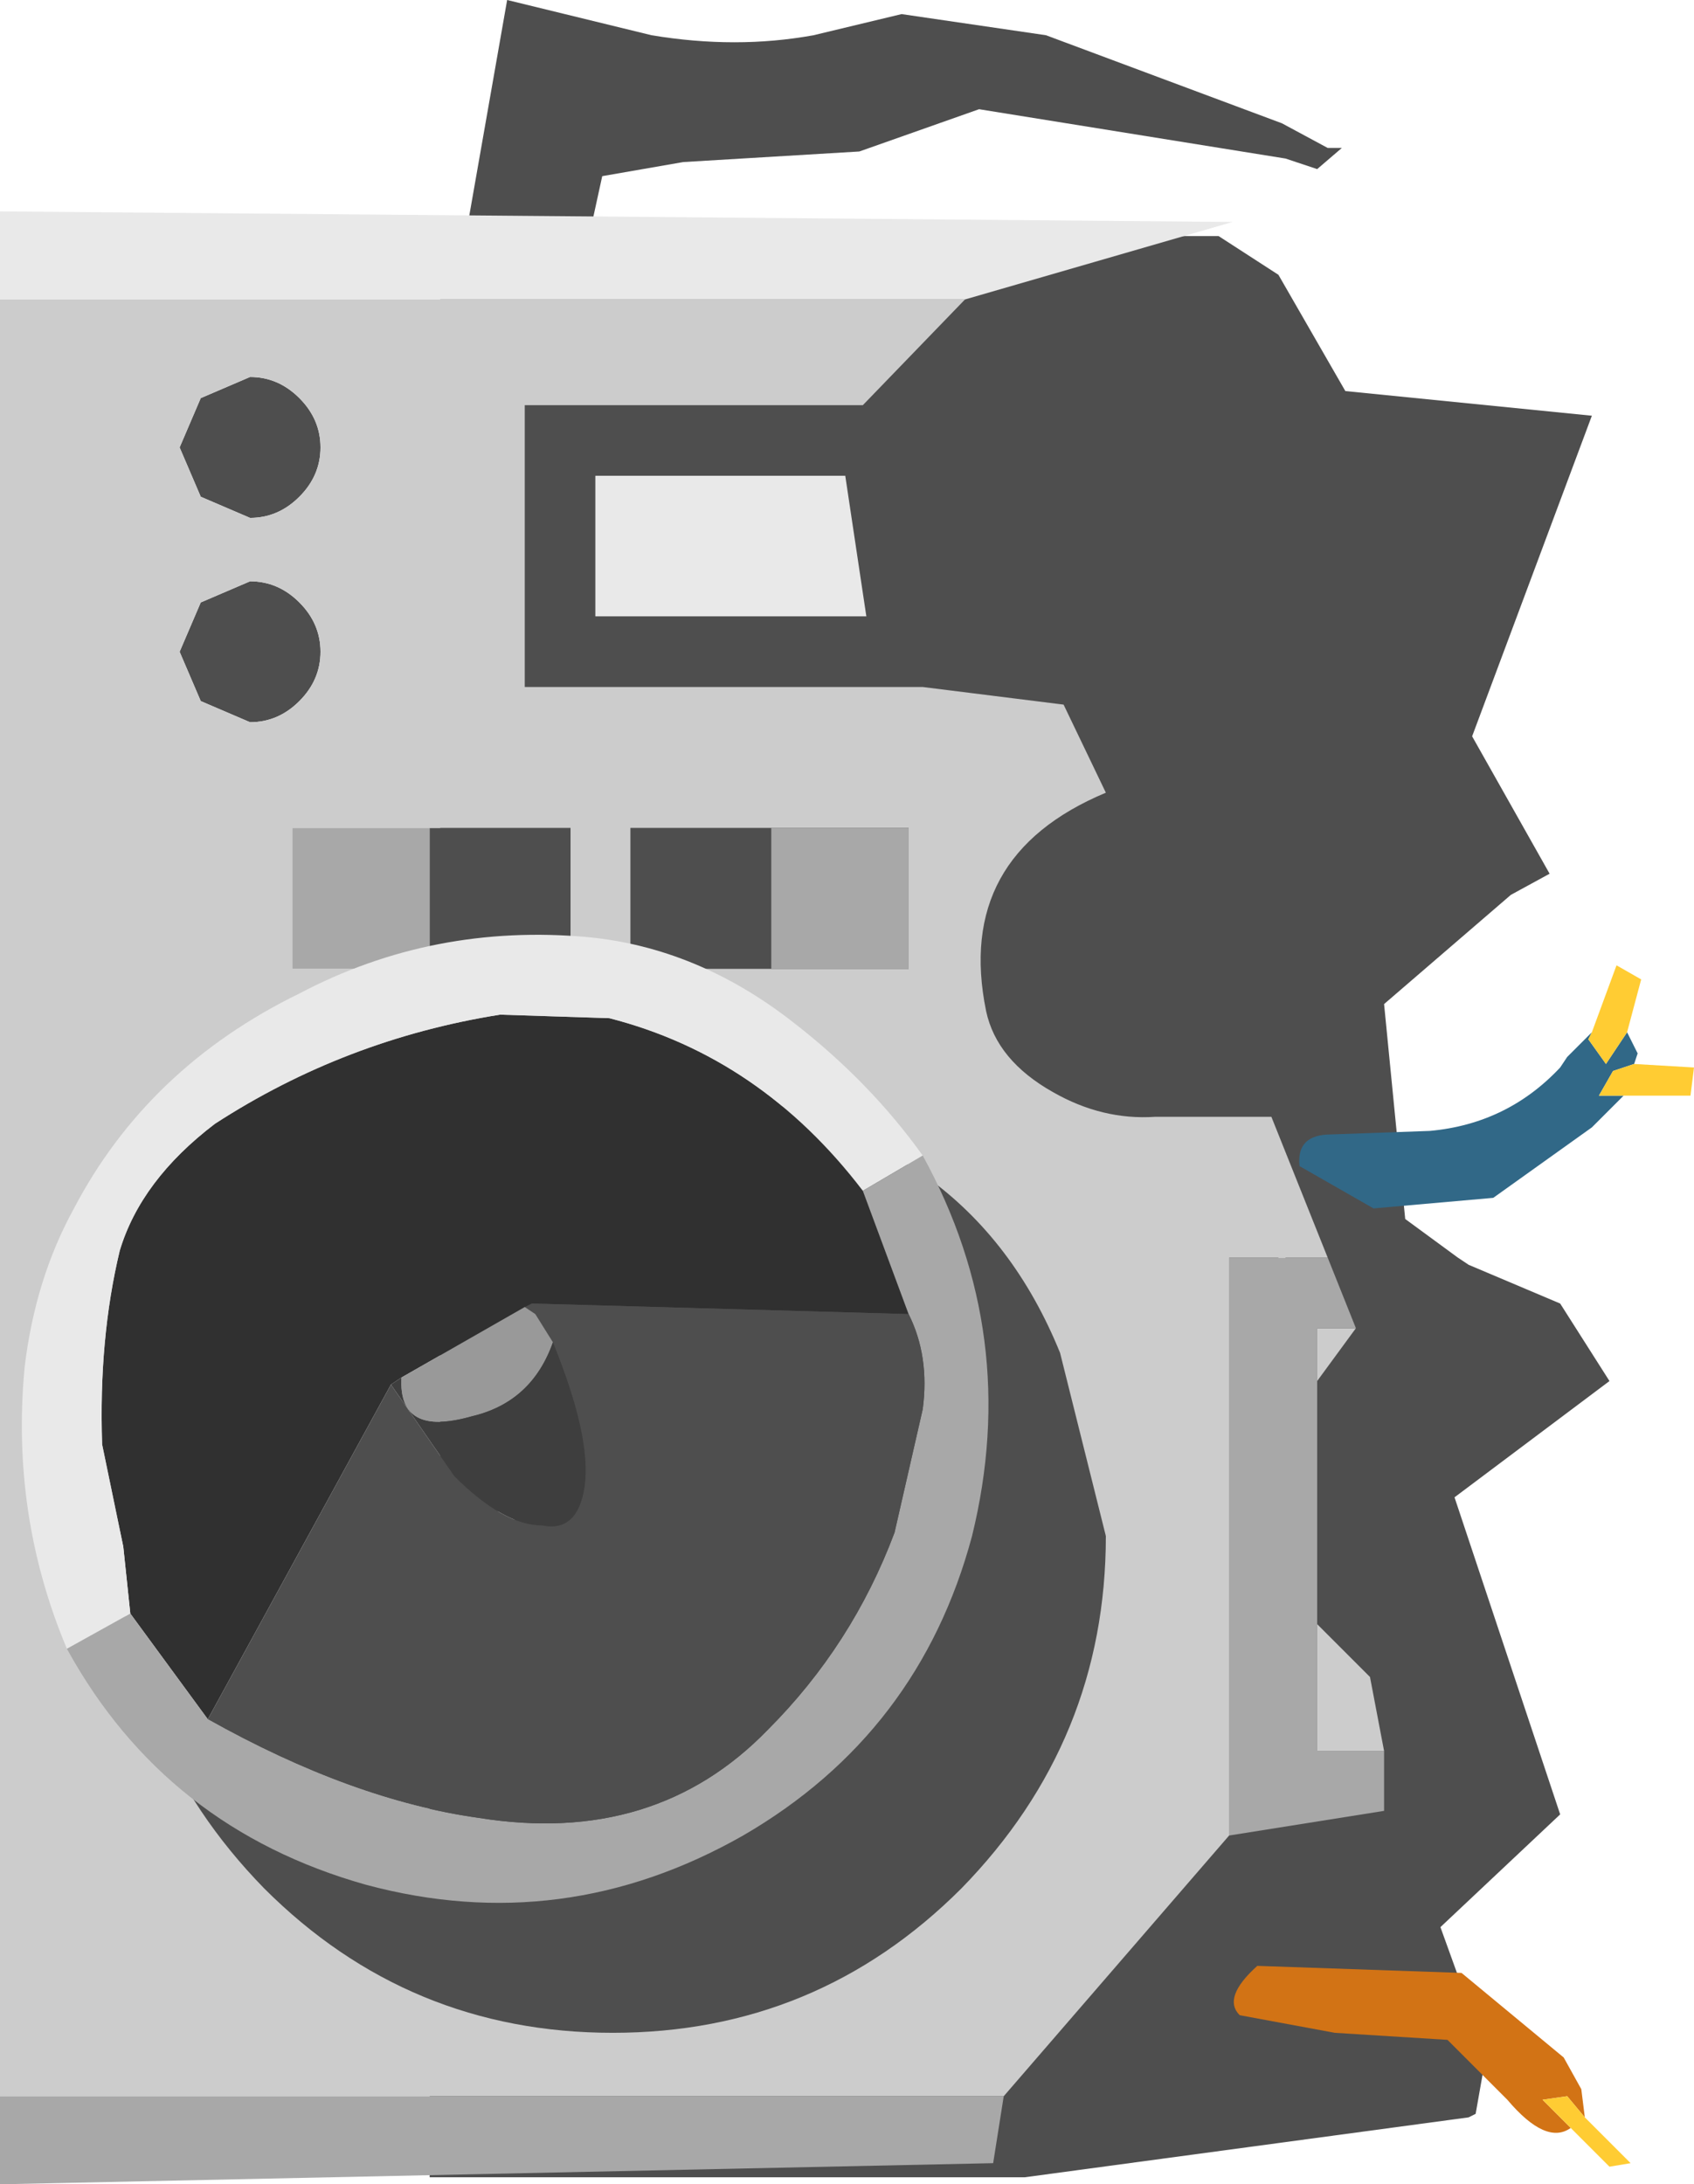<?xml version="1.0" encoding="UTF-8" standalone="no"?>
<svg xmlns:ffdec="https://www.free-decompiler.com/flash" xmlns:xlink="http://www.w3.org/1999/xlink" ffdec:objectType="frame" height="31.0px" width="24.05px" xmlns="http://www.w3.org/2000/svg">
  <g transform="matrix(1.0, 0.0, 0.0, 1.0, 10.5, 17.0)">
    <use ffdec:characterId="2818" height="31.0" transform="matrix(1.0, 0.0, 0.0, 1.0, -10.5, -17.0)" width="24.05" xlink:href="#shape0"/>
  </g>
  <defs>
    <g id="shape0" transform="matrix(1.0, 0.0, 0.0, 1.0, 10.5, 17.0)">
      <path d="M1.7 -14.85 L-0.8 -14.7 -1.95 -14.5 -2.3 -12.9 -3.15 -12.85 -3.95 -13.3 -3.3 -17.0 -1.25 -16.5 Q-0.05 -16.3 1.05 -16.5 L2.3 -16.8 4.35 -16.5 7.7 -15.25 8.35 -14.9 8.55 -14.9 8.2 -14.6 7.75 -14.75 3.4 -15.45 1.7 -14.85" fill="#4e4e4e" fill-rule="evenodd" stroke="none"/>
      <path d="M4.45 -13.8 L4.45 -13.65 6.8 -13.65 7.65 -13.1 8.6 -11.45 12.1 -11.1 10.4 -6.55 11.5 -4.6 10.95 -4.3 9.15 -2.75 9.45 0.3 10.2 0.85 10.35 0.95 11.65 1.5 12.35 2.6 10.15 4.25 11.65 8.75 9.95 10.35 10.6 12.15 10.45 13.0 10.35 13.05 4.05 13.9 -4.4 13.9 -4.4 12.05 Q-6.1 11.4 -8.05 8.55 -8.05 7.7 -7.15 7.7 L-6.05 8.6 -4.9 9.65 -4.4 9.9 -4.4 6.65 -3.2 6.65 -3.2 4.45 -4.25 4.45 -4.25 -13.8 4.45 -13.8 M6.5 -0.4 L6.5 2.1 6.65 2.1 6.75 5.8 6.8 -0.1 6.5 -0.4 M12.4 -1.6 L12.4 -1.55 12.35 -1.55 12.4 -1.6 M7.65 2.9 L8.0 1.6 7.65 0.55 7.65 2.9" fill="#4e4e4e" fill-rule="evenodd" stroke="none"/>
      <path d="M-10.5 -12.75 L-10.5 -14.0 7.0 -13.85 3.2 -12.75 -10.5 -12.75 M1.5 -10.25 L1.8 -8.25 -2.05 -8.25 -2.05 -10.25 1.5 -10.25" fill="#e9e9e9" fill-rule="evenodd" stroke="none"/>
      <path d="M1.75 -11.25 L1.5 -10.25 -2.05 -10.25 -2.05 -8.25 1.8 -8.25 2.6 -7.25 -3.05 -7.25 -3.05 -11.25 1.75 -11.25 M0.45 -5.25 L0.45 -3.25 -1.55 -3.25 -1.55 -5.25 0.45 -5.25 M-5.95 -10.65 Q-5.95 -10.25 -6.25 -9.95 -6.55 -9.65 -6.95 -9.65 L-7.65 -9.95 -7.95 -10.65 -7.65 -11.35 -6.95 -11.65 Q-6.55 -11.65 -6.25 -11.35 -5.95 -11.05 -5.95 -10.65 M-7.95 -7.75 L-7.65 -8.45 -6.95 -8.75 Q-6.55 -8.75 -6.25 -8.45 -5.95 -8.15 -5.95 -7.75 -5.95 -7.35 -6.25 -7.05 -6.55 -6.75 -6.95 -6.75 L-7.65 -7.05 -7.95 -7.75 M-4.4 -5.25 L-2.4 -5.25 -2.4 -3.25 -4.4 -3.25 -4.4 -5.25" fill="#4e4e4e" fill-rule="evenodd" stroke="none"/>
      <path d="M3.2 -12.75 L1.75 -11.25 -3.05 -11.25 -3.05 -7.25 2.6 -7.25 4.6 -7.0 5.2 -5.75 Q3.05 -4.85 3.5 -2.65 3.65 -1.95 4.45 -1.5 5.15 -1.1 5.9 -1.15 L7.55 -1.15 8.35 0.85 6.95 0.85 6.95 9.05 3.75 12.75 -10.5 12.75 -10.5 -12.75 3.2 -12.75 M8.75 1.85 L8.2 2.6 8.2 1.85 8.75 1.85 M8.2 6.05 L8.95 6.8 9.15 7.85 8.2 7.85 8.2 6.05 M0.45 -3.25 L2.4 -3.25 2.4 -5.25 0.45 -5.25 -1.55 -5.25 -1.55 -3.25 0.45 -3.25 M3.15 9.8 Q5.2 7.7 5.2 4.8 L4.55 2.2 Q3.9 0.6 2.65 -0.3 0.85 -1.55 -1.3 -1.6 -3.7 -1.8 -5.6 -0.6 -6.6 0.0 -7.3 1.0 -8.55 2.7 -8.8 4.8 -8.8 7.7 -6.75 9.8 -4.7 11.85 -1.8 11.85 1.1 11.85 3.15 9.8 M-7.95 -7.75 L-7.65 -7.05 -6.95 -6.75 Q-6.55 -6.75 -6.25 -7.05 -5.95 -7.35 -5.95 -7.75 -5.95 -8.15 -6.25 -8.45 -6.55 -8.75 -6.95 -8.75 L-7.65 -8.45 -7.95 -7.75 M-5.95 -10.65 Q-5.95 -11.05 -6.25 -11.35 -6.55 -11.65 -6.95 -11.65 L-7.65 -11.35 -7.95 -10.65 -7.65 -9.95 -6.95 -9.65 Q-6.55 -9.65 -6.25 -9.95 -5.95 -10.25 -5.95 -10.65 M-4.4 -5.25 L-6.35 -5.25 -6.35 -3.25 -4.4 -3.25 -2.4 -3.25 -2.4 -5.25 -4.4 -5.25" fill="#cccccc" fill-rule="evenodd" stroke="none"/>
      <path d="M8.35 0.85 L8.75 1.85 8.2 1.85 8.2 2.6 8.2 6.05 8.2 7.85 9.15 7.85 9.15 8.7 6.95 9.05 6.95 0.85 8.35 0.85 M3.75 12.75 L3.6 13.7 -10.5 14.0 -10.5 12.75 3.75 12.75 M0.45 -3.25 L0.45 -5.25 2.4 -5.25 2.4 -3.25 0.45 -3.25 M-4.4 -3.25 L-6.35 -3.25 -6.35 -5.25 -4.4 -5.25 -4.4 -3.25" fill="#a8a8a8" fill-rule="evenodd" stroke="none"/>
      <path d="M-0.65 3.95 L-0.75 3.8 -0.65 3.8 -0.65 3.95" fill="#3e3e3e" fill-rule="evenodd" stroke="none"/>
      <path d="M-8.65 5.9 L-8.75 4.95 -9.05 3.5 Q-9.1 2.0 -8.8 0.75 -8.5 -0.25 -7.45 -1.05 -5.6 -2.25 -3.4 -2.6 L-1.85 -2.55 Q0.3 -2.0 1.75 -0.1 L2.4 1.65 -2.95 1.5 -3.05 1.55 -4.8 2.55 -4.95 2.65 -7.55 7.4 -8.65 5.9" fill="#303030" fill-rule="evenodd" stroke="none"/>
      <path d="M-9.55 6.4 Q-10.35 4.5 -10.15 2.4 -10.0 1.15 -9.45 0.15 -8.4 -1.85 -6.25 -2.9 -4.35 -3.9 -2.15 -3.7 -0.6 -3.55 0.75 -2.5 1.85 -1.65 2.6 -0.6 L1.75 -0.1 Q0.3 -2.0 -1.85 -2.55 L-3.4 -2.6 Q-5.6 -2.25 -7.45 -1.05 -8.5 -0.25 -8.8 0.75 -9.1 2.0 -9.05 3.5 L-8.75 4.95 -8.65 5.9 -9.55 6.4" fill="#e9e9e9" fill-rule="evenodd" stroke="none"/>
      <path d="M2.6 -0.6 Q4.0 1.95 3.3 4.8 2.55 7.6 0.05 9.05 -2.5 10.5 -5.3 9.75 -8.15 8.95 -9.55 6.4 L-8.65 5.9 -7.55 7.4 Q-5.5 8.55 -3.7 8.8 -1.2 9.2 0.4 7.55 1.6 6.35 2.2 4.75 L2.6 3.0 Q2.7 2.25 2.4 1.65 L1.75 -0.1 2.6 -0.6" fill="#a8a8a8" fill-rule="evenodd" stroke="none"/>
      <path d="M-2.9 1.65 L-2.95 1.5 2.4 1.65 Q2.7 2.25 2.6 3.0 L2.2 4.75 Q1.6 6.35 0.4 7.55 -1.2 9.2 -3.7 8.8 -5.5 8.55 -7.55 7.4 L-4.95 2.65 -4.05 3.95 Q-3.35 4.65 -2.8 4.65 -2.3 4.75 -2.2 4.1 -2.1 3.4 -2.65 2.05 L-2.9 1.65" fill="#4e4e4e" fill-rule="evenodd" stroke="none"/>
      <path d="M-2.9 1.65 L-2.65 2.05 Q-2.95 2.9 -3.8 3.1 -4.85 3.4 -4.8 2.55 L-3.05 1.55 -2.9 1.65" fill="#999999" fill-rule="evenodd" stroke="none"/>
      <path d="M-2.65 2.05 Q-2.1 3.4 -2.2 4.1 -2.3 4.75 -2.8 4.65 -3.35 4.65 -4.05 3.95 L-4.95 2.65 -4.8 2.55 Q-4.85 3.4 -3.8 3.1 -2.95 2.9 -2.65 2.05" fill="#3e3e3e" fill-rule="evenodd" stroke="none"/>
      <path d="M12.55 -1.45 L12.1 -1.0 10.7 0.0 9.0 0.15 7.95 -0.45 Q7.9 -0.9 8.4 -0.9 L9.8 -0.95 Q10.9 -1.05 11.65 -1.85 L11.75 -2.0 12.1 -2.35 12.05 -2.25 12.3 -1.9 12.6 -2.35 12.75 -2.05 12.7 -1.9 12.4 -1.8 12.2 -1.45 12.55 -1.45" fill="#316887" fill-rule="evenodd" stroke="none"/>
      <path d="M12.1 -2.35 L12.45 -3.3 12.8 -3.1 12.6 -2.35 12.3 -1.9 12.05 -2.25 12.1 -2.35 M12.7 -1.9 L13.55 -1.85 13.5 -1.45 12.55 -1.45 12.2 -1.45 12.4 -1.8 12.7 -1.9" fill="#ffcc33" fill-rule="evenodd" stroke="none"/>
      <path d="M11.8 13.2 Q11.45 13.45 10.9 12.8 L10.05 11.95 8.45 11.85 7.1 11.6 Q6.85 11.35 7.35 10.9 L10.25 11.0 11.7 12.2 11.95 12.65 12.0 13.05 11.75 12.75 11.4 12.8 11.8 13.2" fill="#d27315" fill-rule="evenodd" stroke="none"/>
      <path d="M11.8 13.2 L11.4 12.8 11.75 12.75 12.0 13.05 12.65 13.7 12.35 13.75 11.8 13.2" fill="#ffcc33" fill-rule="evenodd" stroke="none"/>
    </g>
  </defs>
</svg>
